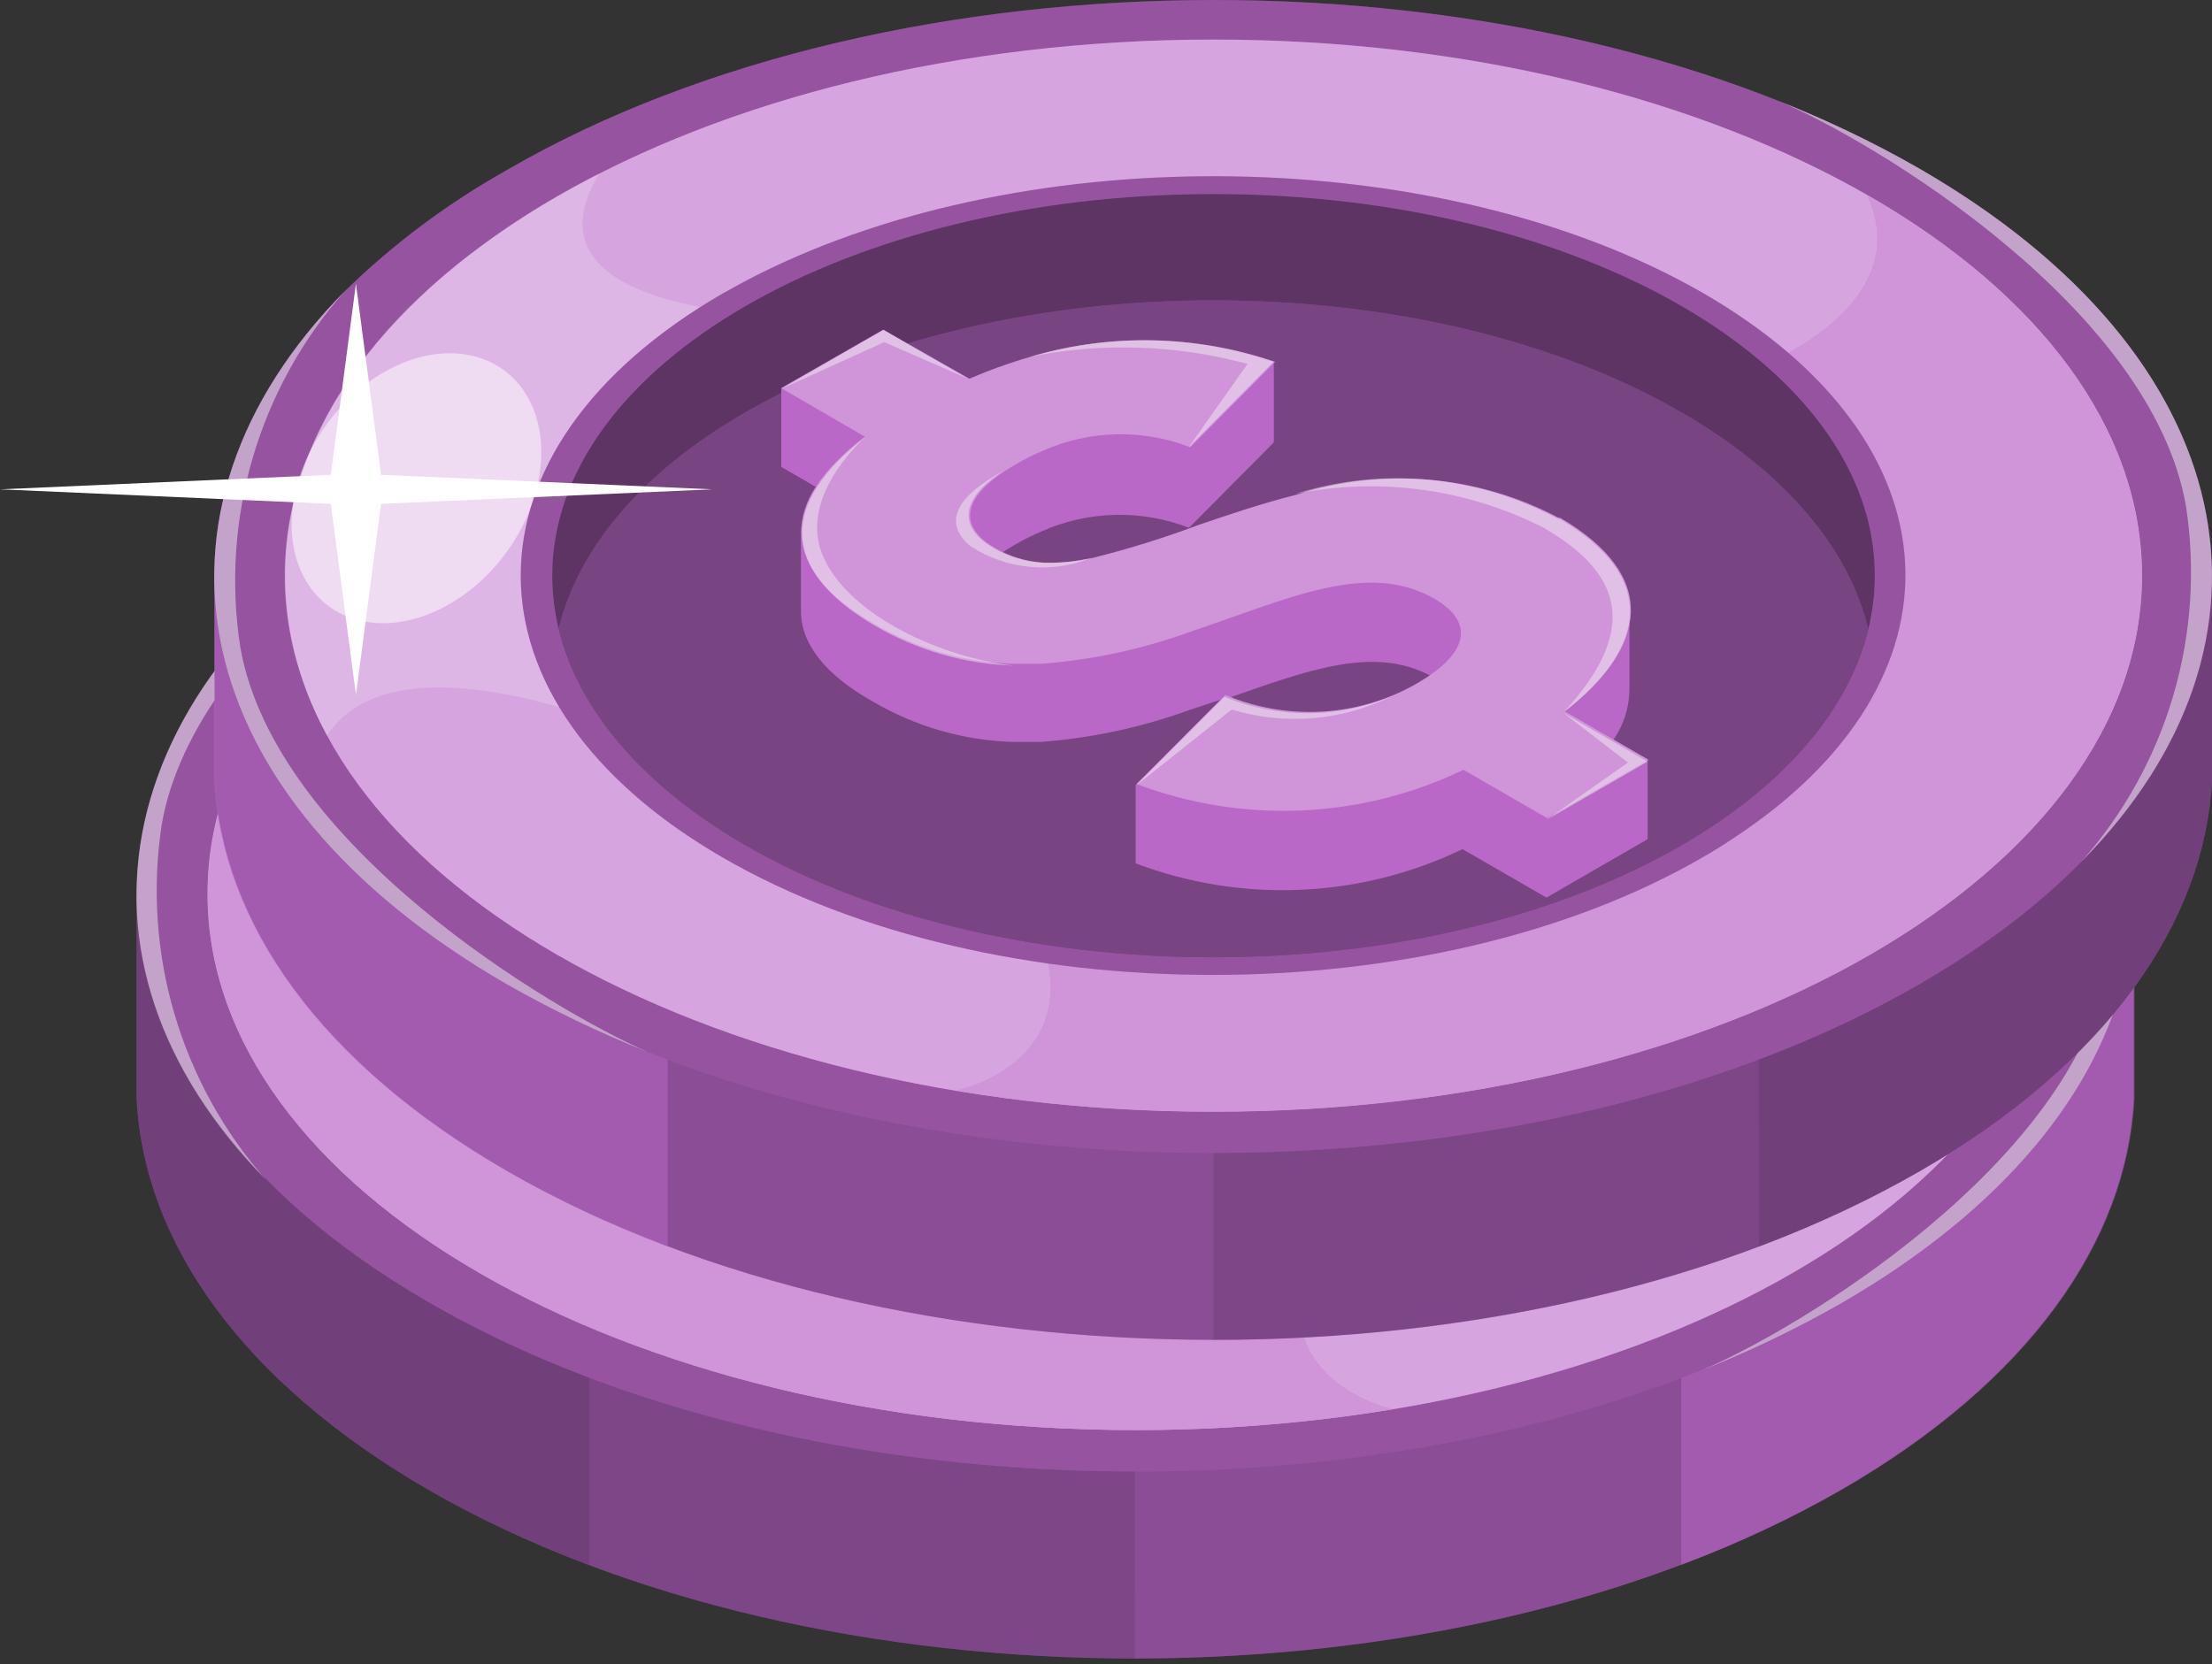 <svg width="101" height="76" viewBox="0 0 101 76" fill="none" xmlns="http://www.w3.org/2000/svg">
<rect x="0" y="0" width="101" height="76" fill="#333333" stroke="none"/>
<path d="M94.997 40.868C92.282 36.633 88.53 33.163 84.098 30.784C66.296 20.507 37.415 20.507 19.6 30.784C15.168 33.158 11.42 36.63 8.714 40.868H6.238V50.176C6.556 56.664 10.996 63.081 19.558 68.033C37.374 78.31 66.255 78.31 84.056 68.033C92.632 63.081 97.1 56.664 97.418 50.176V40.868H94.997Z" fill="#BA68C8"/>
<path opacity="0.25" d="M94.997 40.868C92.282 36.633 88.53 33.163 84.098 30.784C66.296 20.507 37.415 20.507 19.6 30.784C15.168 33.158 11.42 36.63 8.714 40.868H6.238V50.176C6.556 56.664 10.996 63.081 19.558 68.033C37.374 78.31 66.255 78.31 84.056 68.033C92.632 63.081 97.1 56.664 97.418 50.176V40.868H94.997Z" fill="black"/>
<path opacity="0.1" d="M51.856 23.08C40.182 23.08 28.508 25.639 19.6 30.785C15.166 33.155 11.417 36.628 8.714 40.868H6.238V50.177C6.556 56.664 10.996 63.082 19.558 68.034C28.466 73.165 40.14 75.738 51.814 75.738L51.856 23.08Z" fill="black"/>
<path opacity="0.1" d="M26.945 27.354C24.406 28.293 21.949 29.44 19.6 30.785C15.166 33.155 11.417 36.628 8.714 40.868H6.238V50.177C6.556 56.664 10.996 63.082 19.558 68.034C21.91 69.373 24.367 70.52 26.903 71.464L26.945 27.354Z" fill="black"/>
<path opacity="0.5" d="M76.767 27.354C79.301 28.293 81.753 29.44 84.097 30.785C88.533 33.159 92.285 36.631 94.997 40.868H97.459V50.177C97.127 56.664 92.673 63.082 84.097 68.034C81.75 69.373 79.299 70.52 76.767 71.464V27.354Z" fill="#BA68C8"/>
<path d="M19.599 22.25C1.784 32.527 1.798 49.208 19.599 59.486C35.188 68.49 59.242 69.61 76.946 62.86L77.652 62.584C79.872 61.708 82.026 60.672 84.097 59.486C98.953 50.91 101.429 37.894 91.497 27.838C89.291 25.67 86.802 23.809 84.097 22.305C66.296 11.959 37.415 11.959 19.599 22.25Z" fill="#BA68C8"/>
<path opacity="0.2" d="M19.599 22.25C1.784 32.527 1.798 49.208 19.599 59.486C35.188 68.49 59.242 69.61 76.946 62.86L77.652 62.584C79.872 61.708 82.026 60.672 84.097 59.486C98.953 50.91 101.429 37.894 91.497 27.838C89.291 25.67 86.802 23.809 84.097 22.305C66.296 11.959 37.415 11.959 19.599 22.25Z" fill="black"/>
<path opacity="0.5" d="M91.498 27.838C93.44 30.032 94.876 32.627 95.7 35.438C96.525 38.25 96.719 41.209 96.269 44.104C94.693 53.15 82.023 60.772 77.652 62.597C79.872 61.721 82.026 60.686 84.097 59.499C98.953 50.91 101.429 37.894 91.498 27.838Z" fill="#F5F5F5"/>
<path opacity="0.5" d="M12.158 53.897C10.22 51.703 8.789 49.111 7.964 46.302C7.139 43.494 6.942 40.538 7.386 37.645C8.963 28.599 21.647 20.978 26.004 19.152C23.785 20.031 21.631 21.066 19.558 22.25C4.744 30.826 2.282 43.842 12.158 53.897Z" fill="#F5F5F5"/>
<path d="M51.869 65.309C75.283 65.309 94.264 54.347 94.264 40.826C94.264 27.305 75.283 16.344 51.869 16.344C28.456 16.344 9.475 27.305 9.475 40.826C9.475 54.347 28.456 65.309 51.869 65.309Z" fill="#BA68C8"/>
<path opacity="0.4" d="M51.869 65.309C75.283 65.309 94.264 54.347 94.264 40.826C94.264 27.305 75.283 16.344 51.869 16.344C28.456 16.344 9.475 27.305 9.475 40.826C9.475 54.347 28.456 65.309 51.869 65.309Z" fill="white"/>
<path opacity="0.2" d="M92.383 48.143C95.785 41.836 94.679 34.892 89.049 29.014C87.944 27.865 86.746 26.811 85.467 25.86C84.367 25.044 83.222 24.291 82.037 23.605C81.359 23.204 80.653 22.831 79.948 22.471C81.705 25.362 81.054 28.474 71.068 29.055C51.537 30.203 76.296 48.876 76.296 48.876C76.296 48.876 88.856 42.79 92.383 48.143Z" fill="white"/>
<path opacity="0.5" d="M90.322 42.97C93.254 42.652 94.707 39.637 93.572 36.234C92.438 32.831 89.132 30.369 86.2 30.701C83.268 31.033 81.815 34.049 82.95 37.437C84.084 40.826 87.39 43.302 90.322 42.97Z" fill="white"/>
<path d="M59.422 58.545C58.453 51.283 26.737 31.2 26.737 31.2C26.737 31.2 19.697 28.364 22.034 23.454C20.863 24.121 19.732 24.855 18.645 25.653C17.93 26.16 17.242 26.705 16.584 27.285C7.137 35.46 7.123 46.193 16.584 54.382C17.221 54.935 17.968 55.488 18.645 56.014C19.653 56.755 20.701 57.438 21.785 58.061C22.864 58.697 23.985 59.278 25.146 59.818C26.069 60.26 27.023 60.675 28.009 61.062C28.978 61.436 29.974 61.795 30.983 62.127C34.072 63.133 37.236 63.892 40.444 64.396C41.15 64.52 41.828 64.617 42.574 64.714C45.712 65.114 48.872 65.313 52.035 65.309C55.914 65.299 59.785 64.979 63.613 64.354C63.613 64.354 58.509 63.317 59.422 58.545Z" fill="#BA68C8"/>
<path opacity="0.3" d="M59.422 58.545C58.453 51.283 26.737 31.2 26.737 31.2C26.737 31.2 19.697 28.364 22.034 23.454C20.863 24.121 19.732 24.855 18.645 25.653C17.93 26.16 17.242 26.705 16.584 27.285C7.137 35.46 7.123 46.193 16.584 54.382C17.221 54.935 17.968 55.488 18.645 56.014C19.653 56.755 20.701 57.438 21.785 58.061C22.864 58.697 23.985 59.278 25.146 59.818C26.069 60.26 27.023 60.675 28.009 61.062C28.978 61.436 29.974 61.795 30.983 62.127C34.072 63.133 37.236 63.892 40.444 64.396C41.15 64.52 41.828 64.617 42.574 64.714C45.712 65.114 48.872 65.313 52.035 65.309C55.914 65.299 59.785 64.979 63.613 64.354C63.613 64.354 58.509 63.317 59.422 58.545Z" fill="white"/>
<path d="M29.517 27.935C17.691 34.768 17.207 45.667 28.134 52.832C28.59 53.137 29.074 53.441 29.586 53.731C41.91 60.841 61.911 60.841 74.249 53.731C86.587 46.622 86.587 35.059 74.249 27.935C73.751 27.645 73.226 27.368 72.7 27.105C60.237 20.826 41.357 21.102 29.517 27.935Z" fill="#BA68C8"/>
<path opacity="0.2" d="M29.517 27.935C17.691 34.768 17.207 45.667 28.134 52.832C28.59 53.137 29.074 53.441 29.586 53.731C41.91 60.841 61.911 60.841 74.249 53.731C86.587 46.622 86.587 35.059 74.249 27.935C73.751 27.645 73.226 27.368 72.7 27.105C60.237 20.826 41.357 21.102 29.517 27.935Z" fill="black"/>
<path d="M51.869 58.255C68.546 58.255 82.064 50.452 82.064 40.826C82.064 31.201 68.546 23.398 51.869 23.398C35.193 23.398 21.675 31.201 21.675 40.826C21.675 50.452 35.193 58.255 51.869 58.255Z" fill="#BA68C8"/>
<path opacity="0.5" d="M51.869 58.255C68.546 58.255 82.064 50.452 82.064 40.826C82.064 31.201 68.546 23.398 51.869 23.398C35.193 23.398 21.675 31.201 21.675 40.826C21.675 50.452 35.193 58.255 51.869 58.255Z" fill="black"/>
<path d="M30.527 33.371C42.312 26.552 61.427 26.552 73.226 33.371C78.039 36.137 80.888 39.637 81.774 43.261C80.888 46.885 78.039 50.37 73.226 53.15C61.427 59.969 42.312 59.969 30.527 53.15C25.7 50.384 22.85 46.885 21.979 43.261C22.85 39.637 25.7 36.151 30.527 33.371Z" fill="#BA68C8"/>
<path opacity="0.35" d="M30.527 33.371C42.312 26.552 61.427 26.552 73.226 33.371C78.039 36.137 80.888 39.637 81.774 43.261C80.888 46.885 78.039 50.37 73.226 53.15C61.427 59.969 42.312 59.969 30.527 53.15C25.7 50.384 22.85 46.885 21.979 43.261C22.85 39.637 25.7 36.151 30.527 33.371Z" fill="black"/>
<path d="M70.888 46.083C70.888 45.488 70.888 43.095 70.888 42.472C70.888 41.006 69.865 39.568 67.665 38.323H67.582C65.762 37.352 63.765 36.755 61.711 36.567C59.656 36.38 57.584 36.605 55.618 37.23C54.041 37.631 52.533 38.157 51.15 38.613C49.58 39.2 47.978 39.694 46.35 40.093C45.603 40.27 44.836 40.345 44.068 40.315C43.414 40.275 42.775 40.106 42.187 39.817L42.325 39.706L42.809 39.416C43.214 39.178 43.634 38.97 44.068 38.793C45.121 38.325 46.256 38.071 47.407 38.044C48.559 38.018 49.704 38.221 50.777 38.641L54.65 34.727V31.144C51.236 29.984 47.556 29.854 44.068 30.771C42.915 31.056 41.79 31.445 40.707 31.933L36.834 29.692L32.214 32.361V35.806L33.791 36.718C33.371 37.336 33.136 38.061 33.113 38.807C33.113 39.402 33.113 41.781 33.113 42.389C33.113 43.87 34.165 45.294 36.392 46.539C38.337 47.671 40.532 48.303 42.782 48.379C43.197 48.379 43.626 48.379 44.054 48.379C46.395 48.211 48.7 47.712 50.901 46.899L52.284 46.442L48.384 50.343V53.939C50.787 54.843 53.348 55.251 55.913 55.139C58.477 55.028 60.993 54.398 63.308 53.289L67.14 55.488L71.76 52.833V49.236L70.169 48.323C70.614 47.659 70.864 46.882 70.888 46.083ZM61.206 45.778C60.861 45.973 60.505 46.148 60.141 46.304C57.737 47.336 55.022 47.375 52.589 46.415C56.199 45.142 59.228 44.022 61.801 45.405C61.552 45.488 61.358 45.654 61.137 45.778H61.206Z" fill="#BA68C8"/>
<path d="M55.618 37.189C54.041 37.59 52.533 38.115 51.15 38.572C49.58 39.158 47.978 39.652 46.35 40.052C45.603 40.228 44.836 40.303 44.068 40.273C43.294 40.234 42.54 40.011 41.869 39.623C40.389 38.765 40.168 37.507 42.325 36.082L42.809 35.791C43.211 35.548 43.632 35.34 44.068 35.169C45.121 34.701 46.256 34.446 47.407 34.42C48.559 34.394 49.704 34.597 50.777 35.017L54.65 31.103C51.236 29.942 47.556 29.812 44.068 30.729C42.915 31.015 41.79 31.404 40.707 31.891L36.834 29.65L32.214 32.32L36.046 34.533C32.159 37.479 32.09 40.55 36.447 43.067C38.392 44.199 40.588 44.831 42.837 44.907C43.252 44.907 43.681 44.907 44.11 44.907C46.45 44.739 48.755 44.24 50.956 43.427C55.397 41.947 58.993 40.204 62.022 41.919C64.028 43.081 63.474 44.533 61.275 45.806C60.93 46 60.574 46.176 60.21 46.331C58.99 46.843 57.681 47.107 56.358 47.107C55.035 47.107 53.725 46.843 52.506 46.331L48.453 50.398C50.854 51.307 53.415 51.719 55.98 51.61C58.546 51.501 61.062 50.872 63.377 49.762L67.209 51.961L71.829 49.291L67.997 47.092C71.843 44.118 72.285 40.882 67.804 38.254H67.721C65.88 37.268 63.858 36.666 61.778 36.483C59.698 36.3 57.603 36.54 55.618 37.189Z" fill="#BA68C8"/>
<g opacity="0.3">
<path d="M55.618 37.189C54.041 37.59 52.533 38.115 51.15 38.572C49.58 39.158 47.978 39.652 46.35 40.052C45.603 40.228 44.836 40.303 44.068 40.273C43.294 40.234 42.54 40.011 41.869 39.623C40.389 38.765 40.168 37.507 42.325 36.082L42.809 35.791C43.211 35.548 43.632 35.34 44.068 35.169C45.121 34.701 46.256 34.446 47.407 34.42C48.559 34.394 49.704 34.597 50.777 35.017L54.65 31.103C51.236 29.942 47.556 29.812 44.068 30.729C42.915 31.015 41.79 31.404 40.707 31.891L36.834 29.65L32.214 32.32L36.046 34.533C32.159 37.479 32.09 40.55 36.447 43.067C38.392 44.199 40.588 44.831 42.837 44.907C43.252 44.907 43.681 44.907 44.11 44.907C46.45 44.739 48.755 44.24 50.956 43.427C55.397 41.947 58.993 40.204 62.022 41.919C64.028 43.081 63.474 44.533 61.275 45.806C60.93 46 60.574 46.176 60.21 46.331C58.99 46.843 57.681 47.107 56.358 47.107C55.035 47.107 53.725 46.843 52.506 46.331L48.453 50.398C50.854 51.307 53.415 51.719 55.98 51.61C58.546 51.501 61.062 50.872 63.377 49.762L67.209 51.961L71.829 49.291L67.997 47.092C71.843 44.118 72.285 40.882 67.804 38.254H67.721C65.88 37.268 63.858 36.666 61.778 36.483C59.698 36.3 57.603 36.54 55.618 37.189Z" fill="white"/>
</g>
<path opacity="0.45" d="M32.173 32.278L36.834 30.162L40.666 31.85L36.793 29.609L32.173 32.278Z" fill="#F5F5F5"/>
<path opacity="0.45" d="M43.487 30.826C46.779 30.166 50.179 30.279 53.419 31.158L50.735 34.975L54.608 31.061C51.014 29.841 47.13 29.759 43.487 30.826Z" fill="#F5F5F5"/>
<path opacity="0.45" d="M67.582 38.226H67.665C72.147 40.854 71.704 44.091 67.859 47.065C71.275 43.358 70.625 40.771 66.96 38.627C63.46 36.854 59.465 36.308 55.618 37.078C57.588 36.461 59.661 36.245 61.716 36.442C63.771 36.639 65.766 37.246 67.582 38.226Z" fill="#F5F5F5"/>
<path opacity="0.45" d="M67.859 47.12L70.791 49.374L67.071 51.988L71.69 49.319L67.859 47.12Z" fill="#F5F5F5"/>
<path opacity="0.45" d="M60.072 46.304C57.788 47.455 55.15 47.688 52.699 46.954L48.315 50.426L52.367 46.359C53.591 46.862 54.902 47.116 56.225 47.107C57.548 47.097 58.856 46.824 60.072 46.304Z" fill="#F5F5F5"/>
<path opacity="0.45" d="M46.309 39.955C45.413 40.324 44.441 40.469 43.477 40.378C42.513 40.286 41.586 39.961 40.776 39.429C39.393 38.281 40.292 37.05 42.284 35.985C40.126 37.368 40.347 38.668 41.827 39.526C42.498 39.914 43.252 40.137 44.027 40.176C44.794 40.206 45.562 40.131 46.309 39.955Z" fill="#F5F5F5"/>
<path opacity="0.45" d="M35.963 34.519C35.631 34.81 32.85 37.396 34.081 40.052C35.313 42.708 39.462 44.589 42.754 44.935C40.505 44.859 38.309 44.227 36.364 43.095C32.007 40.536 32.076 37.465 35.963 34.519Z" fill="#F5F5F5"/>
<path d="M12.241 26.317C14.954 22.084 18.706 18.617 23.14 16.247C40.956 5.956 69.823 5.956 87.638 16.247C92.073 18.617 95.825 22.084 98.538 26.317H101V35.639C100.668 42.113 96.228 48.544 87.666 53.482C69.851 63.759 40.984 63.759 23.168 53.482C14.606 48.544 10.139 42.113 9.807 35.639V26.317H12.241Z" fill="#BA68C8"/>
<path opacity="0.25" d="M12.241 26.317C14.954 22.084 18.706 18.617 23.14 16.247C40.956 5.956 69.823 5.956 87.638 16.247C92.073 18.617 95.825 22.084 98.538 26.317H101V35.639C100.668 42.113 96.228 48.544 87.666 53.482C69.851 63.759 40.984 63.759 23.168 53.482C14.606 48.544 10.139 42.113 9.807 35.639V26.317H12.241Z" fill="black"/>
<path opacity="0.1" d="M55.383 8.529C67.057 8.529 78.731 11.102 87.638 16.247C92.073 18.617 95.825 22.084 98.538 26.317H101V35.639C100.668 42.113 96.228 48.544 87.666 53.482C78.758 58.628 67.084 61.2 55.41 61.2L55.383 8.529Z" fill="black"/>
<path opacity="0.1" d="M80.294 12.803C82.83 13.752 85.287 14.904 87.638 16.247C92.073 18.617 95.825 22.084 98.538 26.317H101V35.639C100.668 42.113 96.228 48.544 87.666 53.483C85.314 54.826 82.858 55.978 80.321 56.927L80.294 12.803Z" fill="black"/>
<path opacity="0.5" d="M30.485 12.803C27.949 13.752 25.492 14.904 23.141 16.247C18.706 18.617 14.954 22.084 12.241 26.317H9.779V35.639C10.111 42.113 14.579 48.544 23.141 53.483C25.492 54.826 27.949 55.978 30.485 56.927V12.803Z" fill="#BA68C8"/>
<path d="M87.638 7.699C105.454 17.99 105.454 34.657 87.638 44.948C72.064 53.939 47.996 55.059 30.292 48.323L29.586 48.047C27.368 47.165 25.215 46.13 23.141 44.948C8.285 36.373 5.823 23.343 15.741 13.301C17.954 11.141 20.442 9.281 23.141 7.768C40.956 -2.578 69.823 -2.578 87.638 7.699Z" fill="#BA68C8"/>
<path opacity="0.2" d="M87.638 7.699C105.454 17.99 105.454 34.657 87.638 44.948C72.064 53.939 47.996 55.059 30.292 48.323L29.586 48.047C27.368 47.165 25.215 46.13 23.141 44.948C8.285 36.373 5.823 23.343 15.741 13.301C17.954 11.141 20.442 9.281 23.141 7.768C40.956 -2.578 69.823 -2.578 87.638 7.699Z" fill="black"/>
<path opacity="0.5" d="M15.741 13.301C13.802 15.492 12.37 18.082 11.545 20.889C10.721 23.695 10.524 26.648 10.969 29.54C12.545 38.599 25.215 46.138 29.586 48.046C27.368 47.165 25.215 46.129 23.141 44.948C8.285 36.372 5.823 23.357 15.741 13.301Z" fill="#F5F5F5"/>
<path opacity="0.5" d="M95.038 39.346C96.977 37.156 98.409 34.565 99.234 31.759C100.058 28.952 100.255 25.999 99.811 23.108C98.234 14.048 85.564 6.44 81.193 4.601C83.413 5.477 85.567 6.512 87.638 7.699C102.494 16.275 104.956 29.291 95.038 39.346Z" fill="#F5F5F5"/>
<path d="M55.41 50.771C78.824 50.771 97.805 39.81 97.805 26.289C97.805 12.768 78.824 1.807 55.41 1.807C31.996 1.807 13.016 12.768 13.016 26.289C13.016 39.81 31.996 50.771 55.41 50.771Z" fill="#BA68C8"/>
<path opacity="0.4" d="M55.41 50.771C78.824 50.771 97.805 39.81 97.805 26.289C97.805 12.768 78.824 1.807 55.41 1.807C31.996 1.807 13.016 12.768 13.016 26.289C13.016 39.81 31.996 50.771 55.41 50.771Z" fill="white"/>
<path opacity="0.2" d="M14.925 33.593C11.508 27.299 12.628 20.355 18.244 14.463C19.351 13.316 20.554 12.265 21.84 11.323C22.94 10.502 24.085 9.745 25.271 9.055C25.948 8.654 26.654 8.28 27.359 7.921C25.603 10.825 26.253 13.938 36.239 14.518C55.77 15.653 31.011 34.326 31.011 34.326C31.011 34.326 18.424 28.253 14.925 33.593Z" fill="white"/>
<path opacity="0.5" d="M16.958 28.433C14.026 28.101 12.559 25.086 13.707 21.697C14.855 18.308 18.147 15.819 21.08 16.164C24.012 16.51 25.465 19.512 24.33 22.901C23.196 26.289 19.89 28.765 16.958 28.433Z" fill="white"/>
<path d="M47.858 43.994C48.826 36.732 80.543 16.648 80.543 16.648C80.543 16.648 87.583 13.882 85.246 8.903C86.413 9.575 87.545 10.309 88.634 11.102C89.367 11.627 90.017 12.181 90.695 12.734C100.142 20.909 100.156 31.656 90.695 39.844C90.059 40.398 89.312 40.937 88.634 41.477C87.666 42.182 86.615 42.86 85.494 43.524C84.374 44.188 83.295 44.727 82.133 45.28C81.207 45.723 80.238 46.124 79.27 46.511C78.302 46.899 77.306 47.258 76.296 47.59C73.206 48.589 70.043 49.348 66.835 49.859C66.13 49.969 65.452 50.08 64.705 50.163C61.568 50.569 58.407 50.768 55.244 50.758C51.365 50.761 47.493 50.442 43.667 49.803C43.667 49.803 48.771 48.766 47.858 43.994Z" fill="#BA68C8"/>
<path opacity="0.3" d="M47.858 43.994C48.826 36.732 80.543 16.648 80.543 16.648C80.543 16.648 87.583 13.882 85.246 8.903C86.413 9.575 87.545 10.309 88.634 11.102C89.367 11.627 90.017 12.181 90.695 12.734C100.142 20.909 100.156 31.656 90.695 39.844C90.059 40.398 89.312 40.937 88.634 41.477C87.666 42.182 86.615 42.86 85.494 43.524C84.374 44.188 83.295 44.727 82.133 45.28C81.207 45.723 80.238 46.124 79.27 46.511C78.302 46.899 77.306 47.258 76.296 47.59C73.206 48.589 70.043 49.348 66.835 49.859C66.13 49.969 65.452 50.08 64.705 50.163C61.568 50.569 58.407 50.768 55.244 50.758C51.365 50.761 47.493 50.442 43.667 49.803C43.667 49.803 48.771 48.766 47.858 43.994Z" fill="white"/>
<path d="M77.763 13.384C89.589 20.217 90.073 31.116 79.146 38.281C78.689 38.586 78.205 38.89 77.693 39.18C65.355 46.304 45.368 46.304 33.03 39.18C20.692 32.057 20.692 20.508 33.03 13.384C33.528 13.107 34.054 12.817 34.58 12.554C47.042 6.274 65.922 6.565 77.763 13.384Z" fill="#BA68C8"/>
<path opacity="0.2" d="M77.763 13.384C89.589 20.217 90.073 31.116 79.146 38.281C78.689 38.586 78.205 38.89 77.693 39.18C65.355 46.304 45.368 46.304 33.03 39.18C20.692 32.057 20.692 20.508 33.03 13.384C33.528 13.107 34.054 12.817 34.58 12.554C47.042 6.274 65.922 6.565 77.763 13.384Z" fill="black"/>
<path d="M55.41 43.717C72.086 43.717 85.605 35.914 85.605 26.289C85.605 16.664 72.086 8.861 55.41 8.861C38.734 8.861 25.215 16.664 25.215 26.289C25.215 35.914 38.734 43.717 55.41 43.717Z" fill="#BA68C8"/>
<path opacity="0.5" d="M55.41 43.717C72.086 43.717 85.605 35.914 85.605 26.289C85.605 16.664 72.086 8.861 55.41 8.861C38.734 8.861 25.215 16.664 25.215 26.289C25.215 35.914 38.734 43.717 55.41 43.717Z" fill="black"/>
<path d="M76.753 18.82C64.968 12.015 45.852 12.015 34.054 18.82C29.24 21.586 26.391 25.099 25.506 28.71C26.391 32.334 29.24 35.833 34.054 38.613C45.852 45.418 64.968 45.418 76.753 38.613C81.58 35.847 84.43 32.334 85.301 28.71C84.43 25.099 81.58 21.6 76.753 18.82Z" fill="#BA68C8"/>
<path opacity="0.35" d="M76.753 18.82C64.968 12.015 45.852 12.015 34.054 18.82C29.24 21.586 26.391 25.099 25.506 28.71C26.391 32.334 29.24 35.833 34.054 38.613C45.852 45.418 64.968 45.418 76.753 38.613C81.58 35.847 84.43 32.334 85.301 28.71C84.43 25.099 81.58 21.6 76.753 18.82Z" fill="black"/>
<path d="M74.401 31.531C74.401 30.95 74.401 28.544 74.401 27.935C74.401 26.455 73.378 25.017 71.179 23.785H71.109C69.287 22.814 67.288 22.217 65.231 22.029C63.174 21.841 61.1 22.067 59.131 22.693C57.541 23.094 56.033 23.606 54.663 24.076C53.093 24.664 51.491 25.163 49.864 25.57C49.117 25.746 48.349 25.82 47.581 25.791C46.922 25.752 46.277 25.578 45.687 25.279L45.839 25.183L46.309 24.892C46.719 24.652 47.144 24.44 47.581 24.256C49.709 23.318 52.122 23.263 54.29 24.104L58.163 20.203V16.621C54.75 15.456 51.07 15.321 47.581 16.233C46.428 16.531 45.299 16.92 44.207 17.395L40.334 15.058L35.672 17.727V21.323L37.249 22.236C36.821 22.85 36.586 23.577 36.571 24.325V27.893C36.571 29.374 37.636 30.798 39.863 32.043C41.801 33.181 43.994 33.814 46.24 33.883H47.526C49.866 33.706 52.169 33.208 54.373 32.403L55.756 31.946L51.856 35.847V39.429C54.258 40.337 56.819 40.748 59.385 40.636C61.95 40.524 64.466 39.892 66.78 38.779L70.612 40.992L75.231 38.323V34.74L73.641 33.827C74.117 33.155 74.382 32.355 74.401 31.531ZM64.719 31.227C64.371 31.429 64.011 31.609 63.64 31.766C61.236 32.798 58.522 32.838 56.088 31.877C59.712 30.605 62.727 29.484 65.3 30.854L64.719 31.227Z" fill="#BA68C8"/>
<path d="M59.187 22.596C57.596 22.997 56.088 23.509 54.719 23.979C53.148 24.567 51.546 25.066 49.919 25.473C49.172 25.649 48.404 25.724 47.637 25.694C46.862 25.648 46.109 25.421 45.438 25.03C43.944 24.173 43.736 22.914 45.894 21.503L46.364 21.213C46.774 20.973 47.199 20.761 47.637 20.576C49.764 19.638 52.177 19.584 54.345 20.424L58.218 16.524C54.806 15.359 51.126 15.224 47.637 16.137C46.483 16.434 45.355 16.823 44.262 17.298L40.334 15.058L35.672 17.727L39.49 19.94C35.603 22.9 35.52 25.957 39.891 28.474C41.829 29.613 44.021 30.245 46.267 30.314H47.554C49.893 30.137 52.197 29.639 54.401 28.834C58.841 27.34 62.423 25.598 65.466 27.326C67.472 28.474 66.918 29.927 64.719 31.199C64.371 31.401 64.011 31.581 63.64 31.739C62.423 32.251 61.116 32.515 59.795 32.515C58.474 32.515 57.167 32.251 55.95 31.739L51.897 35.805C54.299 36.713 56.861 37.124 59.426 37.012C61.992 36.9 64.508 36.269 66.822 35.155L70.653 37.368L75.273 34.699L71.441 32.486C75.287 29.512 75.729 26.275 71.234 23.647H71.165C69.339 22.683 67.339 22.093 65.282 21.912C63.225 21.732 61.152 21.964 59.187 22.596Z" fill="#BA68C8"/>
<g opacity="0.3">
<path d="M59.187 22.596C57.596 22.997 56.088 23.509 54.719 23.979C53.148 24.567 51.546 25.066 49.919 25.473C49.172 25.649 48.404 25.724 47.637 25.694C46.862 25.648 46.109 25.421 45.438 25.03C43.944 24.173 43.736 22.914 45.894 21.503L46.364 21.213C46.774 20.973 47.199 20.761 47.637 20.576C49.764 19.638 52.177 19.584 54.345 20.424L58.218 16.524C54.806 15.359 51.126 15.224 47.637 16.137C46.483 16.434 45.355 16.823 44.262 17.298L40.334 15.058L35.672 17.727L39.49 19.94C35.603 22.9 35.52 25.957 39.891 28.474C41.829 29.613 44.021 30.245 46.267 30.314H47.554C49.893 30.137 52.197 29.639 54.401 28.834C58.841 27.34 62.423 25.598 65.466 27.326C67.472 28.474 66.918 29.927 64.719 31.199C64.371 31.401 64.011 31.581 63.64 31.739C62.423 32.251 61.116 32.515 59.795 32.515C58.474 32.515 57.167 32.251 55.95 31.739L51.897 35.805C54.299 36.713 56.861 37.124 59.426 37.012C61.992 36.9 64.508 36.269 66.822 35.155L70.653 37.368L75.273 34.699L71.441 32.486C75.287 29.512 75.729 26.275 71.234 23.647H71.165C69.339 22.683 67.339 22.093 65.282 21.912C63.225 21.732 61.152 21.964 59.187 22.596Z" fill="white"/>
</g>
<path opacity="0.45" d="M35.714 17.741L40.375 15.625L44.207 17.299L40.334 15.072L35.714 17.741Z" fill="#F5F5F5"/>
<path opacity="0.45" d="M47.028 16.289C50.319 15.629 53.719 15.742 56.959 16.621L54.276 20.425L58.149 16.524C54.555 15.298 50.67 15.216 47.028 16.289Z" fill="#F5F5F5"/>
<path opacity="0.45" d="M71.123 23.689H71.192C75.688 26.317 75.245 29.553 71.4 32.527C74.802 28.82 74.166 26.234 70.487 24.104C66.989 22.322 62.992 21.776 59.145 22.555C61.116 21.935 63.191 21.716 65.249 21.911C67.306 22.106 69.303 22.71 71.123 23.689Z" fill="#F5F5F5"/>
<path opacity="0.45" d="M71.4 32.569L74.332 34.824L70.598 37.452L75.231 34.782L71.4 32.569Z" fill="#F5F5F5"/>
<path opacity="0.45" d="M63.599 31.767C61.319 32.918 58.683 33.146 56.24 32.403L51.855 35.889L55.908 31.822C57.129 32.325 58.438 32.58 59.759 32.57C61.08 32.561 62.385 32.288 63.599 31.767Z" fill="#F5F5F5"/>
<path opacity="0.45" d="M49.85 25.473C48.953 25.837 47.982 25.979 47.019 25.887C46.056 25.796 45.129 25.474 44.317 24.948C42.934 23.799 43.833 22.569 45.825 21.503C43.667 22.887 43.874 24.173 45.368 25.03C46.039 25.421 46.793 25.648 47.568 25.695C48.335 25.724 49.102 25.649 49.85 25.473Z" fill="#F5F5F5"/>
<path opacity="0.45" d="M39.504 19.968C39.172 20.259 36.391 22.859 37.623 25.501C38.853 28.143 43.003 30.038 46.295 30.397C44.049 30.328 41.856 29.696 39.919 28.558C35.534 25.985 35.672 22.928 39.504 19.968Z" fill="#F5F5F5"/>
<path d="M15.104 21.683L16.252 12.955L17.4 21.683L32.519 22.347L17.4 23.011L16.252 31.739L15.104 23.011L0 22.347L15.104 21.683Z" fill="white"/>
</svg>
